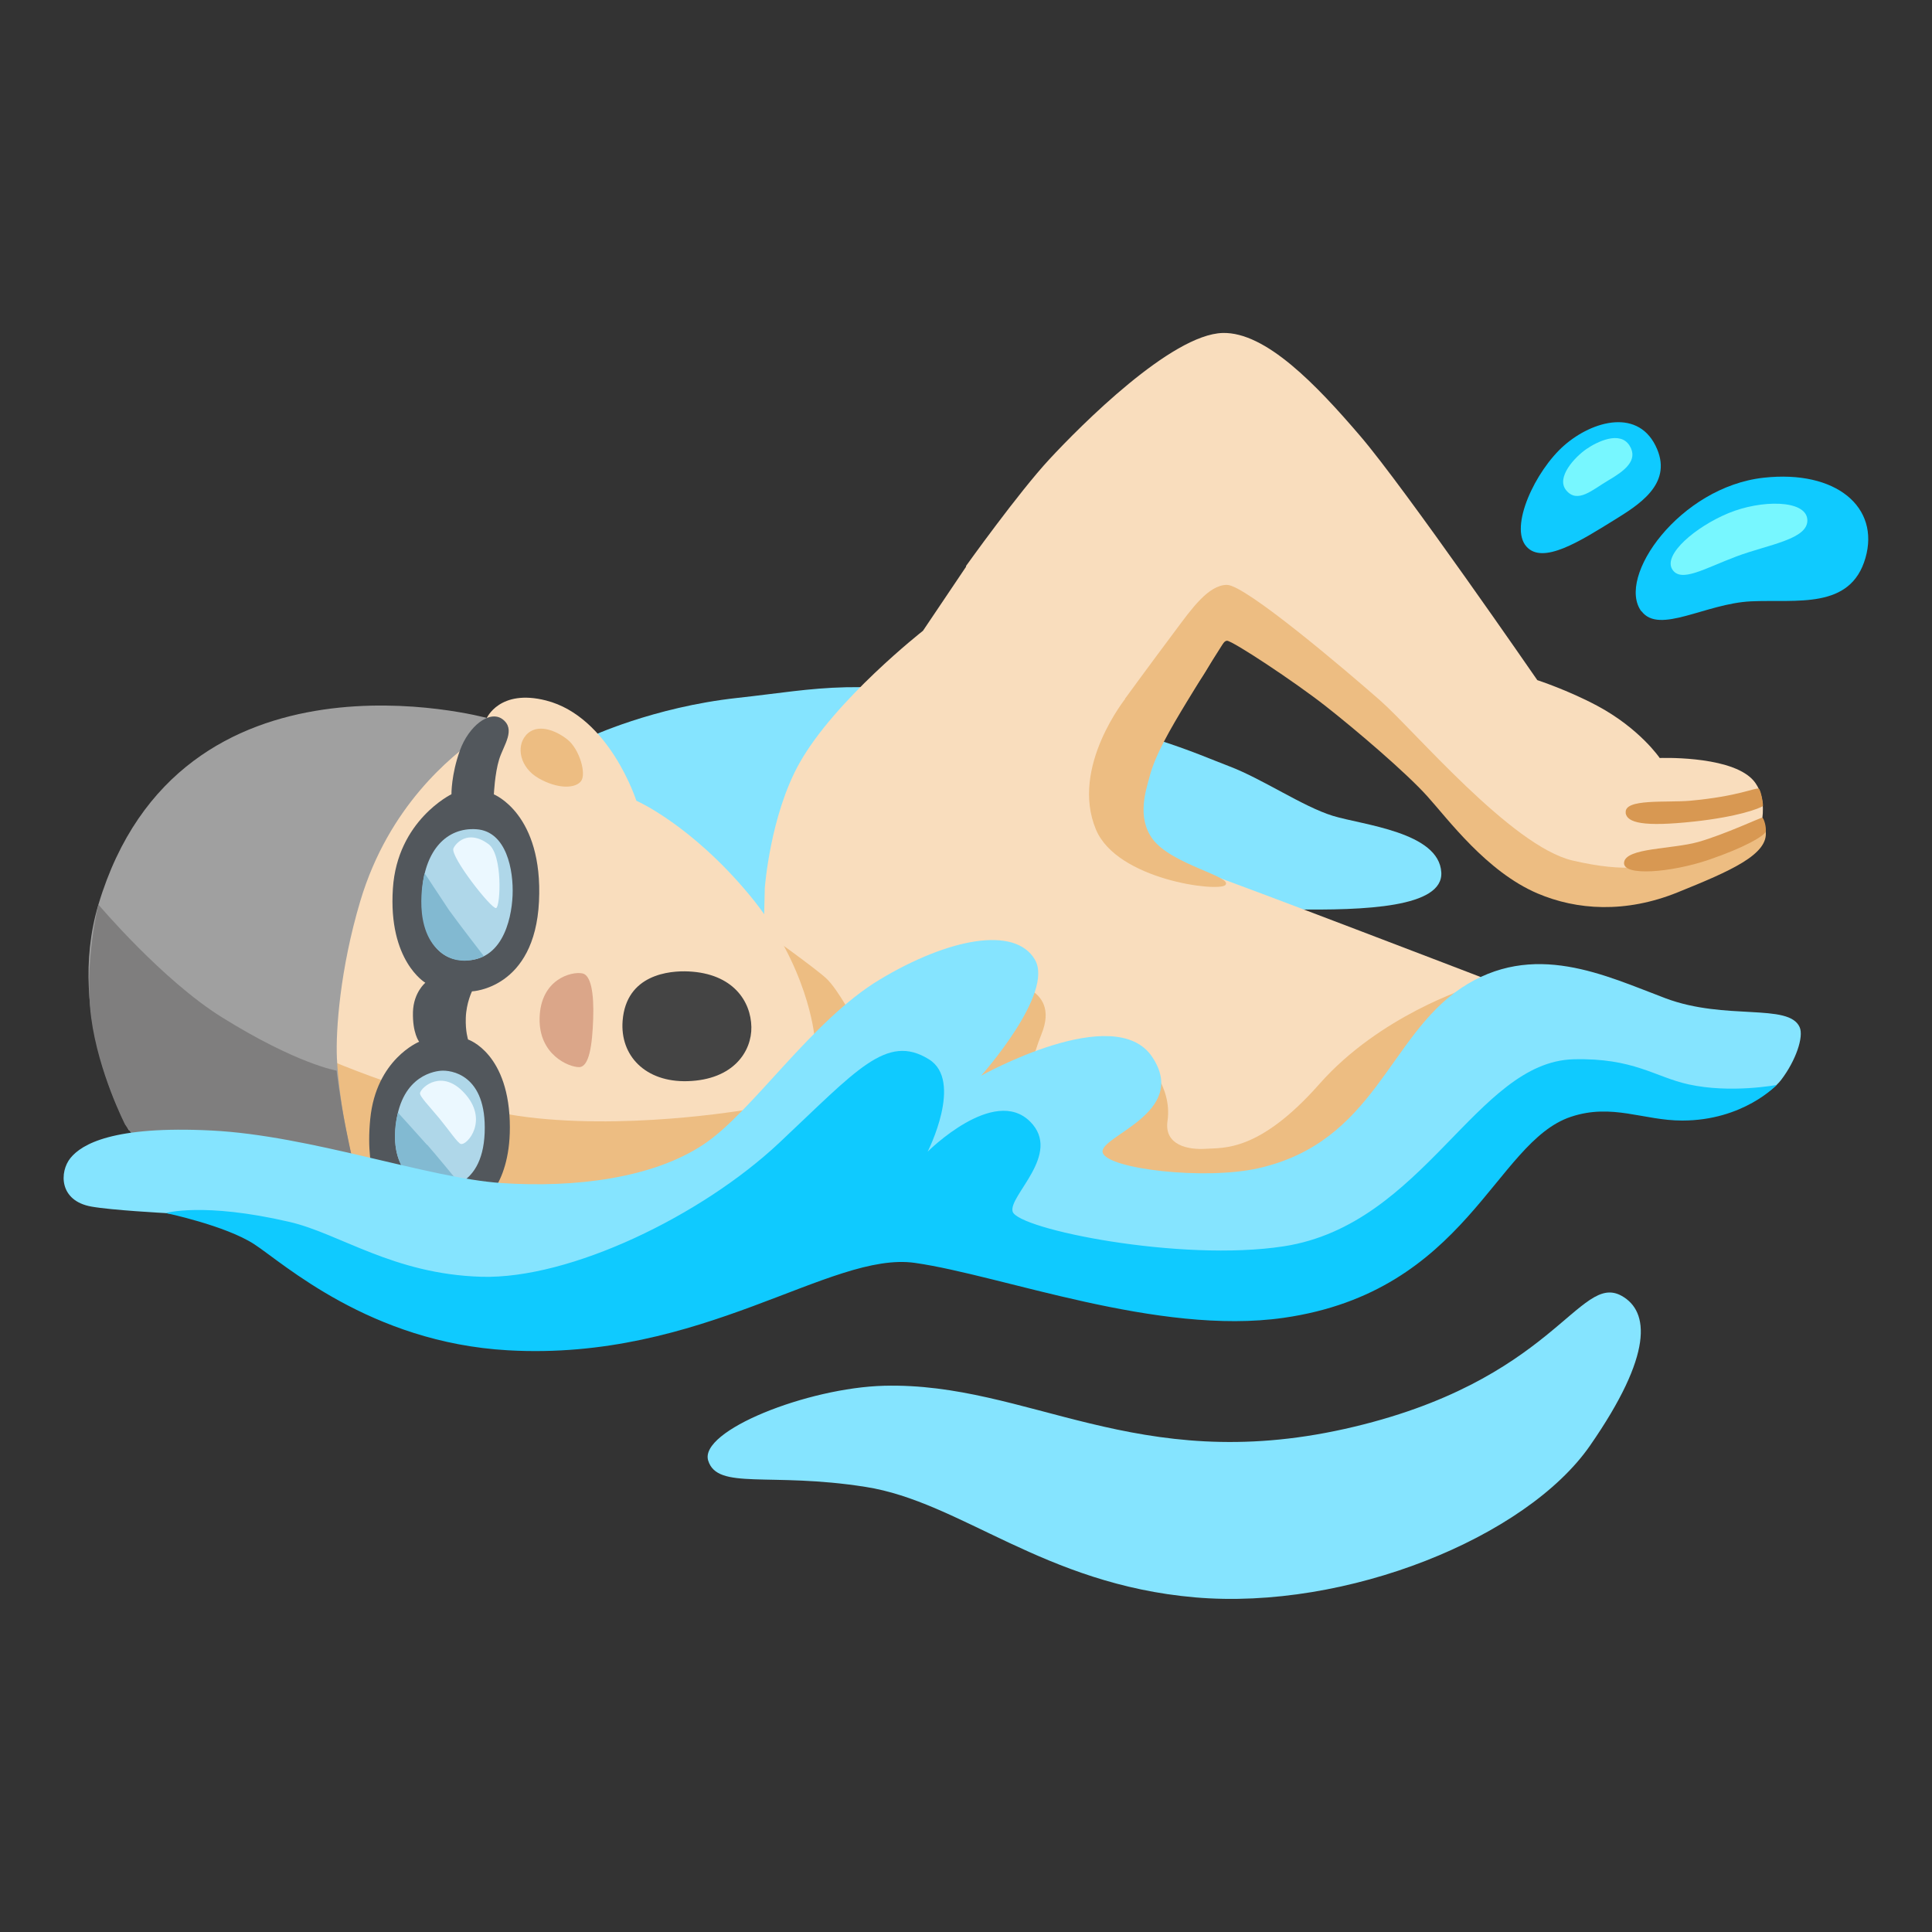 <svg enable-background="new 0 0 128 128" viewBox="0 0 128 128" xmlns="http://www.w3.org/2000/svg"><rect x="0" y="0" width="128" height="128" fill="#333333" stroke="none"/><path d="m50.64 62.57 2.36-.66 6.9 4.34-7.56 3.15z" fill="#edbd82"/><path d="m39.05 48.84s4.21-1.99 9.79-2.6 7.8-1.38 17.36.31c9.56 1.68 13 3.37 15.22 4.21s4.9 2.68 6.88 3.29 7.04 1.07 7.19 3.75c.13 2.32-5.05 2.52-9.79 2.45-4.74-.08-36.72 1.15-36.72 1.15l-8.49-6.73-1.45-5.81z" fill="#85e4ff"/><path d="m70.89 46.95 6.71.96 2.07-3.1c.59-.89 1.25-2.36 1.62-2.36s4.5 2.73 6.56 4.35 5.3 4.39 6.7 5.94 3.94 5.01 7.31 6.45c2.6 1.11 5.83 1.33 9.29-.07s6.05-2.51 5.83-4.06-8.26-3.02-8.26-3.02l-28.32-21.68z" fill="#edbd82"/><path d="m74.26 46.67s1.7-2.34 3.61-4.89c1.08-1.45 2.2-3.03 3.42-3.03s7.85 5.64 10.13 7.64 8.71 9.67 12.76 10.62c3.76.88 5.06.27 5.06.27l7.66-2.61-.14-.5s.3-1.71-.8-2.67c-1.66-1.45-6-1.28-6-1.28s-1.31-1.94-4.12-3.45c-1.94-1.04-3.99-1.71-3.99-1.71s-8.77-12.72-11.72-16.16c-2.94-3.44-6.28-6.91-9.12-6.84-3.41.09-9.42 6.14-11.48 8.36s-5.53 7.08-5.53 7.08l1.3 5.95 8.94 3.22z" fill="#f9ddbd"/><path d="m107.7 53.85c.09.67 1.19.94 4.53.58 2.96-.32 4.35-.88 4.56-1.02.06-.04-.13-1.11-.27-1.16-.23-.08-1.35.51-4.54.8-1.54.14-4.4-.16-4.27.8z" fill="#d89852"/><path d="m107.6 57.13c-.13.96 3.15.67 5.59-.16s3.73-1.61 3.79-1.88-.11-.86-.22-.92c-.06-.03-2.51 1.12-4.24 1.61s-4.79.38-4.92 1.35z" fill="#d89852"/><path d="m79.96 57.87c-1.99-.66-4.65-1.99-4.43-4.35s2.07-5.61 2.07-5.61-1.26-.55-3.08-1.62c-1.24-.72-2.74-1.69-4.29-2.88-3.84-2.95-6.2-5.9-6.2-5.9l-2.88 4.28s-5.83 4.57-8.19 8.78c-1.94 3.46-2.29 8.26-2.29 8.26l-.07 2.88s3.32 2.36 4.13 3.1 1.99 3.02 1.99 3.02l16.96 11.36h16.82l7.6-14.46s-16.15-6.2-18.14-6.86z" fill="#f9ddbd"/><path d="m58.58 91.81c-5.08.13-12.28 2.98-11.66 4.96s4.09.74 10.42 1.74c6.33.99 11.78 6.45 21.83 7.32s21.95-3.97 26.17-10.05 3.92-8.9 2.11-9.92c-2.85-1.61-4.47 5.71-18.36 8.81-13.85 3.09-20.96-3.1-30.51-2.86z" fill="#85e4ff"/><path d="m108.76 40.5c1.17 1.55 4.24-.52 7.25-.66s6.59.57 7.58-2.87c.97-3.36-1.93-5.85-6.74-5.32-5.56.61-9.8 6.59-8.1 8.86z" fill="#0fcaff"/><path d="m101.13 36.21c1.08 1.22 3.56-.36 5.79-1.74 1.6-.99 3.86-2.36 2.87-4.71-1.16-2.76-4.27-1.91-6.17-.24s-3.65 5.39-2.49 6.69z" fill="#0fcaff"/><path d="m103.77 32.49c.75.9 1.74-.05 2.78-.66s2.03-1.32 1.41-2.31-2.12-.28-2.87.24-2.03 1.88-1.32 2.73z" fill="#77f7ff"/><path d="m110.79 37.72c.57.91 2.12-.05 4.24-.85s4.8-1.13 4.71-2.45-3.06-1.32-5.23-.42-4.33 2.73-3.72 3.72z" fill="#77f7ff"/><path d="m19.76 75.91 2.3-23.85 10.18-4.47s.85-1.97 3.94-1.18c4.2 1.07 5.98 6.64 5.98 6.64s3.61 1.57 7.49 6.24 4.3 9.31 4.3 9.31l-6.6 11.98-21.55.2z" fill="#f9ddbd"/><path d="m17.89 69.51 2.89.27s7.87 3.6 14.83 4.31 14.4-.66 14.4-.66l-5.58 9.01-22.08-4.55-4.46-8.39z" fill="#edbd82"/><path d="m41.25 67.63c-.18 2.31 1.51 4.08 4.3 4 3.07-.09 4.26-2 4.23-3.59-.03-1.7-1.21-3.54-4.16-3.68-1.26-.06-4.13.19-4.37 3.27z" fill="#444"/><path d="m38.59 64.49c-.72-.15-2.78.38-2.84 2.96-.06 2.43 1.93 3.25 2.61 3.25s.88-1.47.94-3.19-.15-2.9-.71-3.02z" fill="#dba689"/><g fill="#edbd82"><path d="m34.84 48.72c-.65.74-.41 2.13.86 2.85s2.41.67 2.79.19-.1-2.13-.89-2.76-2.03-1.11-2.76-.29z"/><path d="m75.74 70.12s1.96 1.75 1.61 4.15c-.23 1.61 1.38 1.92 2.54 1.84s3.53.23 7.53-4.3 9.91-6.38 9.91-6.38l.85 9.14-21.05 6.53-7.91-4.92 6.53-6.07z"/><path d="m66.47 65.03s3.84.23 2.54 3.46-.85 5.07-.15 5.46-6.22-.85-6.22-.85z"/><path d="m74.64 46.18s-3.77 4.62-2.03 8.78c1.4 3.34 8.1 4.15 8.57 3.68.56-.56-3.58-1.35-4.83-3.07-1.06-1.46-.4-3.28-.2-4.07.37-1.46 1.37-3.17 2.46-4.97 1.22-2.02 2.52-4.05 2.52-4.05l-2.49 1.06z"/></g><path d="m32.28 47.58s-.11.91-.64 1.28c-1.71 1.23-5.88 4.51-7.77 10.84-1.34 4.49-1.63 8.56-1.55 10.38.15 3.41 1.16 7.28 1.16 7.28l-14.95-2.48s-4.26-7.44-2.01-14.95c5.37-17.96 25.75-12.36 25.75-12.36z" fill="#a0a0a0"/><path d="m9.07 75.59-.78-1.08s-1.77-3.46-2.25-7.09.48-7.49.48-7.49 4.23 5.01 8.2 7.48c4.99 3.1 7.58 3.52 7.58 3.52s.21 1.8.6 3.75.58 2.68.58 2.68-14.41-1.77-14.41-1.77z" fill="#7f7e7e"/><path d="m33.28 47.64c-.85-.61-2.23.47-2.81 2.08s-.56 2.9-.56 2.9-3.59 1.74-3.88 6.25c-.32 4.8 2.15 6.24 2.15 6.24s-.78.64-.82 1.93c-.04 1.41.41 1.98.41 1.98s-2.85 1.15-3.24 5.11.98 5.43.98 5.43l6.2.33s2.07-1.15 2.07-5.19c0-4.93-2.77-5.83-2.77-5.83s-.18-.54-.15-1.43c.03-.99.41-1.76.41-1.76s4.16-.16 4.44-5.96-2.99-7.09-2.99-7.09.06-1.38.35-2.32 1.14-1.99.21-2.67z" fill="#52575c"/><path d="m28.79 78.75c.3.04 3.17.19 3.32-3.7s-2.26-4.17-2.91-4.11c-.6.05-2.88.49-3.02 4.19-.11 3.09 2.3 3.58 2.6 3.62z" fill="#afd7e9"/><path d="m27.83 72.4c-.07.21.65.93 1.29 1.71s1.2 1.62 1.41 1.68c.43.11 1.9-1.6.21-3.4-1.45-1.55-2.78-.41-2.91.01z" fill="#ebf8ff"/><path d="m28.3 75.84c.5.56 2.15 2.57 2.15 2.57s-1.97 1.1-3.36-.45c-1.51-1.69-.72-4.24-.72-4.24s1.32 1.45 1.92 2.13z" fill="#82bad2"/><path d="m27.98 58.85c-.11 1.25.04 4.46 2.43 4.75 2.81.34 3.48-2.61 3.55-4.28s-.4-4.24-2.39-4.38-3.37 1.41-3.59 3.91z" fill="#afd7e9"/><path d="m30.04 56.21c-.22.54 2.54 4.06 2.83 3.95s.45-3.54-.51-4.24c-1.38-1.01-2.2-.01-2.32.29z" fill="#ebf8ff"/><path d="m29.75 60.3c.76 1.05 2.31 3.05 2.31 3.05s-1.74.93-3.12-.49c-1.66-1.72-.81-5.01-.81-5.01s1.62 2.45 1.62 2.45z" fill="#82b9d1"/><path d="m25.94 85.83-9.02-4.63-5.96-.83s-3.56-.19-4.9-.43c-2.16-.38-2.13-2.31-1.39-3.22s2.81-2.15 9.35-1.82 14.32 3.15 19.2 3.48 10.05-.32 13.41-2.57c3.23-2.15 7.12-8.19 11.67-10.92s8.94-3.56 10.26-1.32c1.32 2.23-3.56 7.7-3.56 7.7s8.86-4.97 11.34-1.24-3.61 5.26-3.28 6.34 6.76 1.83 10.31 1.03c7.7-1.74 8.61-8.69 13.41-11.92s9.6-.83 13.57.66 8.16.3 8.88 1.91c.29.64-.26 2.23-1.22 3.49-.72.95-2.24 1.51-2.24 1.51l-11.96-.87-12.99 11.67-14.81.74-16.22-3.81-20.86 6.12z" fill="#85e4ff"/><path d="m10.96 80.36s3.97.83 5.88 2.07 7.67 6.51 16.8 7.03c12.91.74 21.38-6.59 26.98-5.79 5.79.83 16.1 4.83 24.42 3.64 12.17-1.74 13.98-11.64 19.04-13.32 2.73-.91 4.8.25 7.37.25 4.06 0 6.26-2.36 6.26-2.36s-3.04.58-5.85-.04c-2.22-.49-3.62-1.76-7.61-1.66-6.46.17-9.89 10.95-19.19 12.39-6.87 1.06-17.64-1.14-17.97-2.3-.3-1.04 3.31-3.81 1.16-5.96-2.4-2.4-6.79 1.99-6.79 1.99s2.39-4.7.08-6.12c-2.81-1.74-4.8.74-9.93 5.55s-13.82 9.02-19.7 8.86c-5.88-.17-9.4-2.87-12.75-3.64-5.71-1.32-8.19-.58-8.19-.58z" fill="#0fcaff"/></svg>
